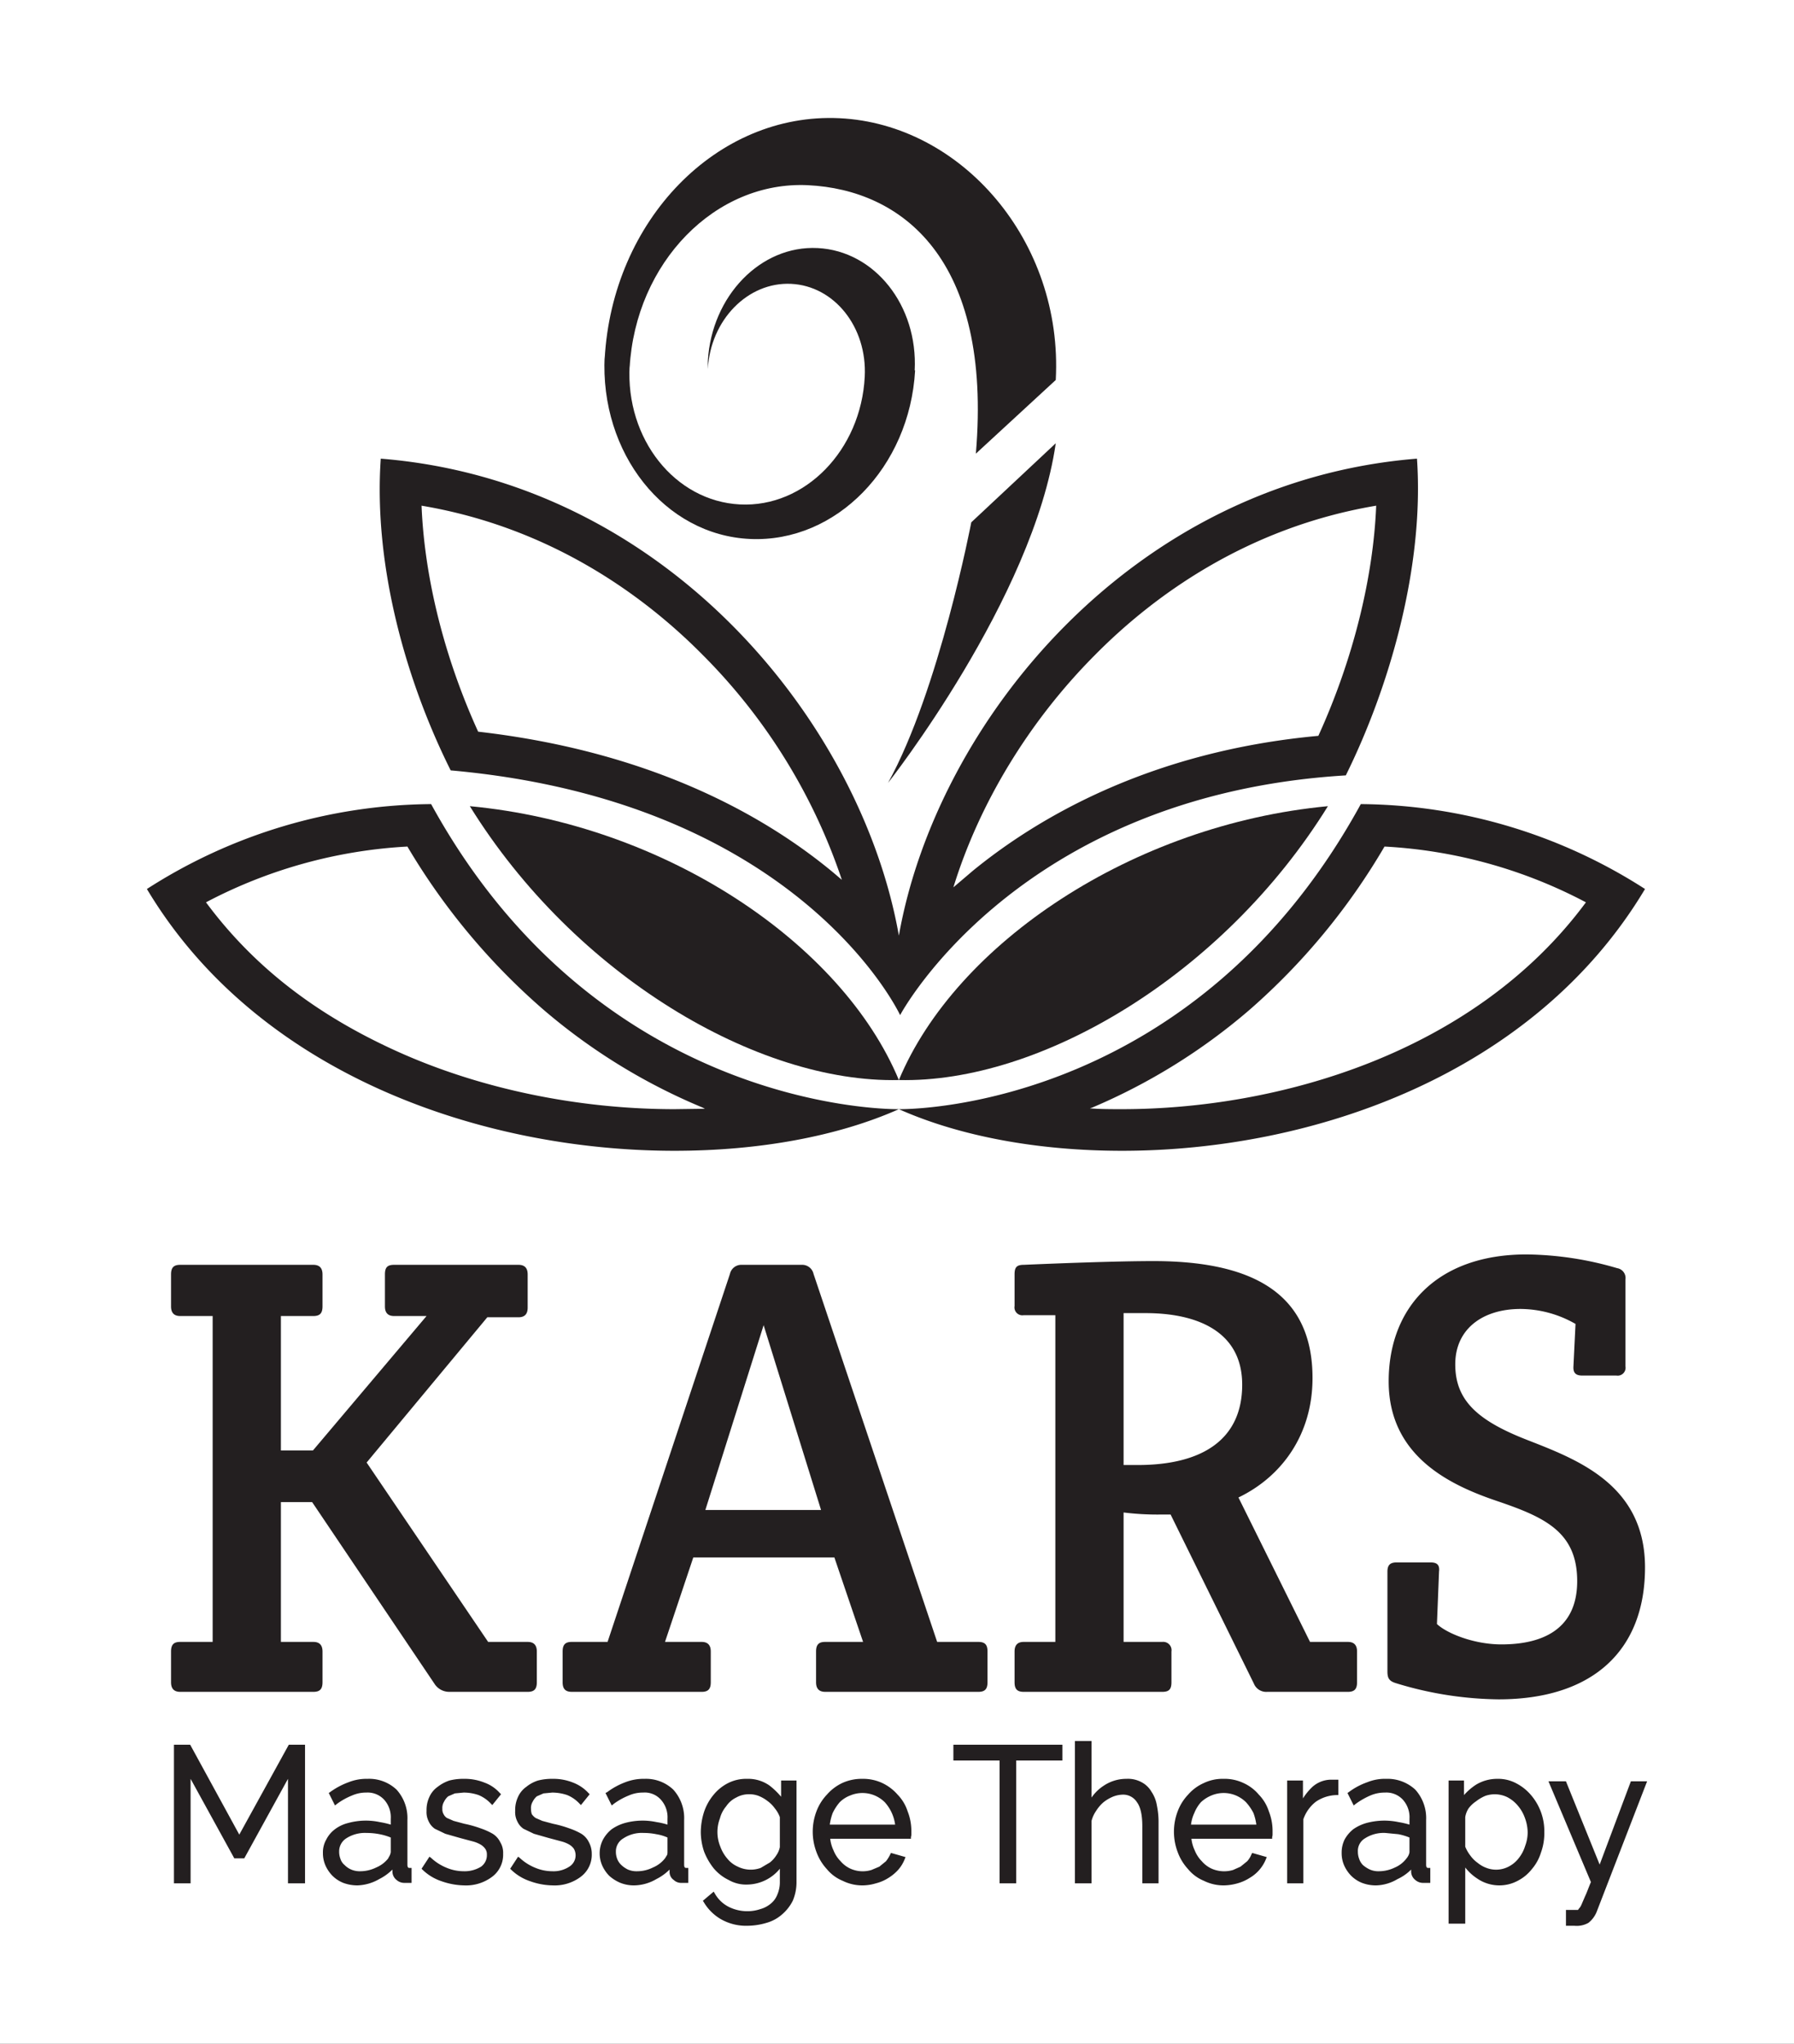 <svg id="Colour" xmlns="http://www.w3.org/2000/svg" width="431.1" height="491.1" viewBox="0 0 431.1 491.1"><rect x="0" y="0" width="431.1" height="491.1" fill="#808080" stroke="none"/><rect width="431.1" height="491.05" fill="#fff"/><g id="Logo"><path d="M213.4,188.1s34.9-44.3,40.3-81.6l-20.3,19S225.7,165.8,213.4,188.1Z" fill="#231f20"/><path d="M253.7,91.3c1.8-33.3-22.6-61.5-52-62.9s-54.6,24.5-56.4,57.9v-.8c-1.2,23.4,14.4,43.1,35,44s38.3-17.2,39.6-40.5h-.1c.8-15.6-9.6-28.7-23.3-29.4S171,71.1,170.1,86.7v2c.6-11.8,9.6-21,20-20.5s18.3,10.4,17.7,22.3h0c-.9,17.7-14.4,31.5-30,30.7s-27.5-15.7-26.5-33.4v.6c1.4-25.3,20.6-45,42.9-43.9s44.3,17.4,40.3,64.5Z" fill="#231f20"/><path d="M327,193.2c-39.4,72-105.9,73.3-110.7,73.3H216c14.6,6.5,33.4,10,53.6,10,46,0,99.1-18.4,125.7-62.9A127.9,127.9,0,0,0,327,193.2Zm-57.4,73.3c-2.6,0-5.2,0-7.7-.2l.6-.2a144.1,144.1,0,0,0,37.8-23.5,157.7,157.7,0,0,0,32.4-39.2,116.8,116.8,0,0,1,48.4,13.4C354.1,253.3,306.8,266.5,269.6,266.5Z" fill="#231f20"/><path d="M103.6,193.2a127.9,127.9,0,0,0-68.3,20.4c26.6,44.5,80.4,62.9,126.8,62.9,20.4,0,39.3-3.5,53.9-10h-.3C210.8,266.5,143.1,265.2,103.6,193.2Zm58.5,73.3c-23.2,0-46.8-4.9-66.7-13.9s-34.7-20.7-45.9-35.8a117.3,117.3,0,0,1,48.4-13.4,158.7,158.7,0,0,0,32.7,39.2,143,143,0,0,0,38.2,23.5l.6.3Z" fill="#231f20"/><path d="M216,259.5c33.9.8,77.9-25.1,103.1-65.8C272.3,198.1,229.7,226.6,216,259.5Z" fill="#231f20"/><path d="M112.9,193.7c25.2,40.7,69.2,66.6,103.1,65.8C202.3,226.6,159.8,198.1,112.9,193.7Z" fill="#231f20"/><path d="M340.5,110.2C271.8,115.7,225,173.8,216,224.8c-9-51-55.8-109.1-124.5-114.6-1.8,26.1,6.3,53.9,16.8,74.9,84.2,7.5,108,58.8,108,58.8s28-52.8,107.1-57.6C333.8,165.3,342.3,136.3,340.5,110.2ZM200.3,209.7c-15.5-12.9-42.6-29-85.4-33.9-8.2-18-12.9-37.1-13.6-54.3,31.5,5.3,54,22.1,67.7,36a138.9,138.9,0,0,1,33.3,53.9Zm116.5-32.9c-40.2,3.7-67.2,19.5-83,32.4l-4.7,4c6.2-20.1,18.1-39.8,33.9-55.7,13.7-13.9,36.2-30.7,67.7-36C330,138.9,325.1,158.6,316.8,176.8Z" fill="#231f20"/></g><g id="Wordmark"><g id="KARS"><path d="M67.5,348.5h7.7l27.3-32.3H94.7c-1.5,0-2.2-.8-2.2-2.3v-7.7c0-1.7.6-2.3,2.2-2.3h29.9c1.5,0,2.2.8,2.2,2.3v8c0,1.5-.7,2.3-2.2,2.3h-7.5l-29,34.9,29.2,43.1h9.5c1.5,0,2.2.8,2.2,2.3v7.4c0,1.7-.7,2.3-2.2,2.3H108a4.2,4.2,0,0,1-3.5-1.8L75,360.9H67.5v33.6h7.8c1.5,0,2.2.8,2.2,2.3v7.4c0,1.7-.7,2.3-2.2,2.3h-32c-1.5,0-2.2-.8-2.2-2.3v-7.4c0-1.7.7-2.3,2.2-2.3h7.8V316.2H43.3c-1.5,0-2.2-.8-2.2-2.3v-7.7c0-1.7.7-2.3,2.2-2.3h32c1.5,0,2.2.8,2.2,2.3v7.7c0,1.7-.7,2.3-2.2,2.3H67.5Z" fill="#231f20"/><path d="M159.8,394.5h8.8c1.5,0,2.2.8,2.2,2.3v7.4c0,1.7-.7,2.3-2.2,2.3H137.4c-1.6,0-2.2-.8-2.2-2.3v-7.4c0-1.7.7-2.3,2.2-2.3H146l29.4-88.4a2.8,2.8,0,0,1,2.9-2.2h14.3a2.8,2.8,0,0,1,2.9,2.2l29.7,88.4h9.9c1.7,0,2.2.8,2.2,2.3v7.4c0,1.7-.7,2.3-2.2,2.3H198.3c-1.5,0-2.2-.8-2.2-2.3v-7.4c0-1.7.7-2.3,2.2-2.3h9.1l-6.9-20.3H166.6Zm9.7-31.7h27.8l-13.8-44.4Z" fill="#231f20"/><path d="M243.8,396.8c0-1.5.7-2.3,2.2-2.3h7.6V316H246a1.9,1.9,0,0,1-2.2-2.2v-7.6c0-1.7.5-2.3,2.2-2.3,9.3-.4,22.7-.9,31.2-.9,25.3,0,38.2,8.8,38.2,28.1,0,13.6-7.4,23.7-17.8,28.7l17.2,34.7h9.1c1.5,0,2.2.8,2.2,2.3v7.4c0,1.7-.7,2.3-2.2,2.3H304.5a3.2,3.2,0,0,1-3.2-2l-20-40.6h-2.9a65.3,65.3,0,0,1-8.4-.5v31.1h9.3a2,2,0,0,1,2.2,2.3v7.4c0,1.7-.6,2.3-2.2,2.3H246c-1.5,0-2.2-.6-2.2-2.3ZM270,352h3.4c15.6,0,25.1-6.2,25.1-19.3s-11.3-17.2-23.2-17.2H270Z" fill="#231f20"/><path d="M388.6,304.7a2.4,2.4,0,0,1,2,2.7v20.9a1.9,1.9,0,0,1-2.2,2.2h-8.2c-1.5,0-2.2-.6-2.1-2.2l.5-10.2a26.8,26.8,0,0,0-13.2-3.6c-9.1,0-15.7,4.8-15.7,13.3s5.1,13.4,17.1,18.1,28.5,10.7,28.5,30.7-12.6,31.7-35.2,31.7a86.7,86.7,0,0,1-24.7-3.9c-1.6-.5-2-1.2-2-2.8v-24c0-1.6.7-2.2,2.2-2.2h8.2c1.5,0,2.2.6,2,2.2l-.5,12.6c2.3,2.2,8.8,4.9,15.5,4.9,9.4,0,18.2-3.3,18.2-15.2s-7.9-15.4-19.4-19.3-25.9-10.9-25.9-28.7,11.7-30.5,33.1-30.5A79.8,79.8,0,0,1,388.6,304.7Z" fill="#231f20"/></g><g id="Massage_Therapy" data-name="Massage Therapy"><polygon points="57.5 441.8 45.4 419.7 42.3 419.7 42.3 452 45.3 452 45.3 425.5 56.6 446 58.4 446 69.7 425.5 69.7 452 72.8 452 72.8 419.7 69.7 419.7 57.5 441.8" fill="#231f20"/><path d="M73.3,452.5H69.2V427.4L58.7,446.5H56.3L45.8,427.4v25.1h-4V419.2h3.9l11.8,21.6,11.9-21.6h3.9Zm-3.1-1h2.1V420.2H70L57.5,442.8,45.1,420.2H42.8v31.3h2v-28l12.1,22h1.2l12.1-22Z" fill="#231f20"/><path d="M97.4,448V437.3c0-2.9-.8-5.3-2.5-6.9a8.6,8.6,0,0,0-6.6-2.5,12.5,12.5,0,0,0-4.3.7,21.4,21.4,0,0,0-4.4,2.4l1.1,2a17.4,17.4,0,0,1,3.7-2.1,9.2,9.2,0,0,1,3.6-.7,6.3,6.3,0,0,1,4.7,1.8,7.4,7.4,0,0,1,1.7,5v2.2a13.5,13.5,0,0,0-3.2-.9,14.5,14.5,0,0,0-3.5-.4,12.3,12.3,0,0,0-3.9.6,8.3,8.3,0,0,0-3,1.4,7.2,7.2,0,0,0-2,2.3,6,6,0,0,0-.7,3,6.7,6.7,0,0,0,.6,2.8,5.3,5.3,0,0,0,1.6,2.3,6.7,6.7,0,0,0,2.4,1.6,8.7,8.7,0,0,0,3.2.6,10.7,10.7,0,0,0,4.9-1.2,9.1,9.1,0,0,0,3.9-3.3v1.9a2.4,2.4,0,0,0,.8,1.6,2.7,2.7,0,0,0,1.6.6h1.2v-2.7C97.7,449.3,97.4,448.8,97.4,448Zm-3-3a2.9,2.9,0,0,1-.2.9l-.5.9a8.3,8.3,0,0,1-3.1,2.4,9.2,9.2,0,0,1-3.9.9,6.2,6.2,0,0,1-2.5-.5,7.8,7.8,0,0,1-1.8-1.1,6.2,6.2,0,0,1-1.1-1.7,5.8,5.8,0,0,1-.3-1.9,4.2,4.2,0,0,1,2-3.7,8.8,8.8,0,0,1,5.1-1.3,17.3,17.3,0,0,1,3.2.3,15.8,15.8,0,0,1,3.1.9Z" fill="#231f20"/><path d="M85.9,453a9.7,9.7,0,0,1-3.4-.6,7.8,7.8,0,0,1-2.6-1.7,8.5,8.5,0,0,1-1.7-2.5,7.3,7.3,0,0,1-.6-3,6.1,6.1,0,0,1,.8-3.2,7,7,0,0,1,2.1-2.5,8.7,8.7,0,0,1,3.2-1.5,16,16,0,0,1,7.6-.2,19.8,19.8,0,0,1,2.6.6V437a6.3,6.3,0,0,0-1.6-4.6,5.4,5.4,0,0,0-4.3-1.7,8.3,8.3,0,0,0-3.4.7,16.2,16.2,0,0,0-3.6,2l-.5.4-1.5-3,.3-.2a18,18,0,0,1,4.5-2.4,11.6,11.6,0,0,1,4.5-.8,9.6,9.6,0,0,1,7,2.6,10.2,10.2,0,0,1,2.6,7.3V448c0,.8.3.8.5.8h.5v3.6H97.2a2.8,2.8,0,0,1-1.9-.7,2.6,2.6,0,0,1-1-2v-.5a12.4,12.4,0,0,1-3.2,2.3A11.1,11.1,0,0,1,85.9,453Zm1.8-14.6a15.2,15.2,0,0,0-3.8.5,10.5,10.5,0,0,0-2.8,1.4,6.7,6.7,0,0,0-1.9,2.2,6,6,0,0,0-.6,2.7,7.5,7.5,0,0,0,.5,2.6,10.7,10.7,0,0,0,1.5,2.2,5.9,5.9,0,0,0,2.3,1.4,7.3,7.3,0,0,0,3,.6,10,10,0,0,0,4.7-1.2,8.5,8.5,0,0,0,3.7-3l.9-1.2v3.3a2.3,2.3,0,0,0,.6,1.3,3.3,3.3,0,0,0,1.3.4h.7v-1.9c-.5-.1-1-.5-1-1.7V437.3a9.3,9.3,0,0,0-2.3-6.6,8.9,8.9,0,0,0-6.3-2.3,12.3,12.3,0,0,0-4.2.7,28.1,28.1,0,0,0-3.8,2l.6,1.2a13.5,13.5,0,0,1,3.3-1.8,10,10,0,0,1,3.8-.8,6.5,6.5,0,0,1,5,2,7.2,7.2,0,0,1,1.9,5.3v2.9l-.7-.3a19.3,19.3,0,0,0-3.1-.9A19.5,19.5,0,0,0,87.7,438.4Zm-1,12.2a6.6,6.6,0,0,1-4.7-1.8,4.2,4.2,0,0,1-1.1-1.8,5.2,5.2,0,0,1-.4-2.1,4.7,4.7,0,0,1,2.2-4.1,9.8,9.8,0,0,1,5.4-1.4,18.4,18.4,0,0,1,3.3.3,17,17,0,0,1,3.2,1h.3V445a2.6,2.6,0,0,1-.3,1.1l-.5,1a8.7,8.7,0,0,1-3.3,2.6A10.5,10.5,0,0,1,86.7,450.6Zm1.4-10.2a8.3,8.3,0,0,0-4.9,1.3,3.7,3.7,0,0,0-1.7,3.2,4.7,4.7,0,0,0,.3,1.7,3.1,3.1,0,0,0,1,1.5,5,5,0,0,0,1.6,1.1,5.3,5.3,0,0,0,2.3.4,8.7,8.7,0,0,0,3.7-.9,7.2,7.2,0,0,0,2.9-2.2c.1-.3.3-.5.4-.8a2.5,2.5,0,0,0,.2-.7v-3.5a13.8,13.8,0,0,0-2.7-.8A16.3,16.3,0,0,0,88.1,440.4Z" fill="#231f20"/><path d="M118.1,441a9.1,9.1,0,0,0-2.8-1.2,29,29,0,0,0-3.8-1.1l-2.6-.7-1.8-.8a3.2,3.2,0,0,1-1-1,3.8,3.8,0,0,1-.3-1.6,6.5,6.5,0,0,1,.4-2,5.3,5.3,0,0,1,1.2-1.4,9.8,9.8,0,0,1,1.8-.8l2.2-.2a9.9,9.9,0,0,1,3.8.7,7.9,7.9,0,0,1,3.1,2l1.4-1.8a9.3,9.3,0,0,0-3.4-2.3,12.8,12.8,0,0,0-4.8-.9,11.5,11.5,0,0,0-3.3.4,8.7,8.7,0,0,0-2.7,1.4,6.7,6.7,0,0,0-1.9,2.2,7.9,7.9,0,0,0-.6,3.2,5.3,5.3,0,0,0,.4,2.3,4.3,4.3,0,0,0,1.4,1.6,10.8,10.8,0,0,0,2.4,1.1,23.1,23.1,0,0,0,3.4,1l3,.8,2.2.9a3.5,3.5,0,0,1,1.7,2.8,3.7,3.7,0,0,1-1.7,3.3,7.2,7.2,0,0,1-4.4,1.2,11.6,11.6,0,0,1-4.2-.8,17,17,0,0,1-3.9-2.5l-1.4,2.1a11.4,11.4,0,0,0,4.4,2.6,13.4,13.4,0,0,0,5.2,1,10.1,10.1,0,0,0,6.5-2,6.1,6.1,0,0,0,2.4-5.1,5.3,5.3,0,0,0-.6-2.6A4.8,4.8,0,0,0,118.1,441Z" fill="#231f20"/><path d="M111.5,453a17.1,17.1,0,0,1-5.4-1,12,12,0,0,1-4.5-2.7l-.3-.3,1.9-2.9.4.3a12.1,12.1,0,0,0,3.8,2.4,10.6,10.6,0,0,0,4,.8,7.5,7.5,0,0,0,4.2-1.1,3.4,3.4,0,0,0,1.4-2.9,2.3,2.3,0,0,0-.4-1.4,3.6,3.6,0,0,0-1.1-1,7.6,7.6,0,0,0-2-.8l-3-.8-3.5-1-2.5-1.2a4.3,4.3,0,0,1-1.5-1.8,4.9,4.9,0,0,1-.5-2.5,7.4,7.4,0,0,1,.7-3.4,5.9,5.9,0,0,1,2-2.4,9.4,9.4,0,0,1,2.8-1.5,13.4,13.4,0,0,1,3.5-.4,12.6,12.6,0,0,1,4.9.9,9,9,0,0,1,3.7,2.5l.3.3-2.1,2.6-.4-.4a8.4,8.4,0,0,0-2.9-2,10.9,10.9,0,0,0-3.6-.6l-2.1.2-1.6.7a4.1,4.1,0,0,0-1,1.3,2.9,2.9,0,0,0-.4,1.7,2.3,2.3,0,0,0,.3,1.3,2.2,2.2,0,0,0,.8.9l1.6.7,2.6.7a26.6,26.6,0,0,1,3.9,1.1,15.7,15.7,0,0,1,2.9,1.3,4.9,4.9,0,0,1,1.8,2,4.9,4.9,0,0,1,.7,2.8,6.6,6.6,0,0,1-2.6,5.5A10.4,10.4,0,0,1,111.5,453Zm-8.9-4.2a12.6,12.6,0,0,0,3.9,2.3,14.3,14.3,0,0,0,5,.9,9.4,9.4,0,0,0,6.1-1.8,5.9,5.9,0,0,0,2.3-4.8,5.7,5.7,0,0,0-.5-2.4,4.6,4.6,0,0,0-1.6-1.5,12.6,12.6,0,0,0-2.6-1.3l-3.8-1.1-2.7-.7a7.5,7.5,0,0,1-1.8-.8,2.3,2.3,0,0,1-1.2-1.2,3.4,3.4,0,0,1-.4-1.8,5.1,5.1,0,0,1,.5-2.2,4.3,4.3,0,0,1,1.4-1.6,4.1,4.1,0,0,1,1.9-.8,8.5,8.5,0,0,1,2.3-.3,10.9,10.9,0,0,1,4,.7,8.4,8.4,0,0,1,2.8,1.8l.8-1.1a9.1,9.1,0,0,0-2.9-1.9,13.4,13.4,0,0,0-4.6-.8,11.2,11.2,0,0,0-3.2.4,7.5,7.5,0,0,0-2.5,1.3,5.5,5.5,0,0,0-1.7,2,7.3,7.3,0,0,0-.6,3,4.6,4.6,0,0,0,.4,2.1,3.1,3.1,0,0,0,1.2,1.4,9.9,9.9,0,0,0,2.3,1,18.7,18.7,0,0,0,3.3,1l3.1.8a11.2,11.2,0,0,1,2.2,1,4.7,4.7,0,0,1,1.5,1.3,3.8,3.8,0,0,1,.5,1.9,4.1,4.1,0,0,1-1.9,3.7,7.3,7.3,0,0,1-4.7,1.3,11.2,11.2,0,0,1-4.4-.9,16.8,16.8,0,0,1-3.6-2.1Z" fill="#231f20"/><path d="M139.4,441a9.1,9.1,0,0,0-2.8-1.2,29,29,0,0,0-3.8-1.1l-2.6-.7-1.8-.8a2.4,2.4,0,0,1-1-1,3.8,3.8,0,0,1-.3-1.6,4.5,4.5,0,0,1,.4-2,5.3,5.3,0,0,1,1.2-1.4,7.5,7.5,0,0,1,1.8-.8l2.2-.2a9.9,9.9,0,0,1,3.8.7,7.9,7.9,0,0,1,3.1,2l1.4-1.8a8.9,8.9,0,0,0-3.5-2.3,11.9,11.9,0,0,0-4.7-.9,11.5,11.5,0,0,0-3.3.4,6.9,6.9,0,0,0-2.7,1.4,6.7,6.7,0,0,0-1.9,2.2,7.9,7.9,0,0,0-.6,3.2,5.3,5.3,0,0,0,.4,2.3,4.3,4.3,0,0,0,1.4,1.6,9,9,0,0,0,2.4,1.1,23.1,23.1,0,0,0,3.4,1l3,.8,2.1.9a3,3,0,0,1,1.3,1.2,2.8,2.8,0,0,1,.5,1.6,3.7,3.7,0,0,1-1.7,3.3,7.2,7.2,0,0,1-4.4,1.2,11.6,11.6,0,0,1-4.2-.8,13.6,13.6,0,0,1-3.9-2.5l-1.4,2.1a11.4,11.4,0,0,0,4.4,2.6,13.4,13.4,0,0,0,5.2,1,9.8,9.8,0,0,0,6.4-2,6.2,6.2,0,0,0,2.5-5.1,5.3,5.3,0,0,0-.6-2.6A5.8,5.8,0,0,0,139.4,441Z" fill="#231f20"/><path d="M132.8,453a16.6,16.6,0,0,1-5.4-1,12,12,0,0,1-4.5-2.7l-.3-.3,1.9-2.9.4.3a12.1,12.1,0,0,0,3.8,2.4,10.6,10.6,0,0,0,4,.8,6.9,6.9,0,0,0,4.1-1.1,3.2,3.2,0,0,0,1.1-4.3,3.6,3.6,0,0,0-1.1-1,7.6,7.6,0,0,0-2-.8l-3-.8-3.5-1-2.5-1.2a4.3,4.3,0,0,1-1.5-1.8,4.9,4.9,0,0,1-.5-2.5,7.4,7.4,0,0,1,.7-3.4,5.9,5.9,0,0,1,2-2.4,8.4,8.4,0,0,1,2.8-1.5,13.4,13.4,0,0,1,3.5-.4,12.6,12.6,0,0,1,4.9.9,9.7,9.7,0,0,1,3.7,2.5l.3.3-2.1,2.6-.4-.4a8.4,8.4,0,0,0-2.9-2,11.3,11.3,0,0,0-3.6-.6l-2.1.2-1.6.7a4.1,4.1,0,0,0-1,1.3,2.9,2.9,0,0,0-.4,1.7,3.9,3.9,0,0,0,.2,1.3,3.8,3.8,0,0,0,.9.9l1.6.7,2.6.7a26.6,26.6,0,0,1,3.9,1.1,15.7,15.7,0,0,1,2.9,1.3,4.9,4.9,0,0,1,1.8,2,5.8,5.8,0,0,1,.7,2.8,6.6,6.6,0,0,1-2.6,5.5A10.4,10.4,0,0,1,132.8,453Zm-8.9-4.2a13.3,13.3,0,0,0,3.8,2.3,15.2,15.2,0,0,0,5.1.9,9.4,9.4,0,0,0,6.1-1.8,5.9,5.9,0,0,0,2.3-4.8,4.5,4.5,0,0,0-.6-2.4,3.6,3.6,0,0,0-1.5-1.5,12.6,12.6,0,0,0-2.6-1.3l-3.8-1.1-2.7-.7-1.9-.8a2.5,2.5,0,0,1-1.1-1.2,3.4,3.4,0,0,1-.4-1.8,4.7,4.7,0,0,1,1.8-3.8,5,5,0,0,1,2-.8,8.5,8.5,0,0,1,2.3-.3,10,10,0,0,1,3.9.7,7.9,7.9,0,0,1,2.9,1.8l.8-1.1a10.4,10.4,0,0,0-2.9-1.9,13.4,13.4,0,0,0-4.6-.8,11.2,11.2,0,0,0-3.2.4,6.6,6.6,0,0,0-2.5,1.3,5.5,5.5,0,0,0-1.7,2,7.3,7.3,0,0,0-.6,3,4.6,4.6,0,0,0,.4,2.1,3.1,3.1,0,0,0,1.2,1.4,8.3,8.3,0,0,0,2.3,1,18.7,18.7,0,0,0,3.3,1l3,.8a9.9,9.9,0,0,1,2.3,1,3.5,3.5,0,0,1,1.4,1.3,3.1,3.1,0,0,1,.6,1.9,4.3,4.3,0,0,1-1.9,3.7,7.5,7.5,0,0,1-4.7,1.3,11.2,11.2,0,0,1-4.4-.9,16.8,16.8,0,0,1-3.6-2.1Z" fill="#231f20"/><path d="M163.9,448V437.3a9.5,9.5,0,0,0-2.4-6.9,8.9,8.9,0,0,0-6.6-2.5,12.7,12.7,0,0,0-4.4.7,18.6,18.6,0,0,0-4.3,2.4l1,2a20.2,20.2,0,0,1,3.7-2.1,9.2,9.2,0,0,1,3.6-.7,6.1,6.1,0,0,1,4.7,1.8,6.9,6.9,0,0,1,1.7,5v2.2a13.5,13.5,0,0,0-3.2-.9,13.9,13.9,0,0,0-3.5-.4,12.3,12.3,0,0,0-3.9.6,8.3,8.3,0,0,0-3,1.4,7.2,7.2,0,0,0-2,2.3,7.3,7.3,0,0,0-.7,3,6.7,6.7,0,0,0,.6,2.8,6.3,6.3,0,0,0,1.6,2.3,7.2,7.2,0,0,0,2.5,1.6,7.8,7.8,0,0,0,3.1.6,11.5,11.5,0,0,0,5-1.2,10.4,10.4,0,0,0,3.9-3.3v1.9a1.8,1.8,0,0,0,.8,1.6,2.5,2.5,0,0,0,1.6.6h1.1v-2.7C164.3,449.3,163.9,448.8,163.9,448Zm-3-3a1.5,1.5,0,0,1-.2.9,4.1,4.1,0,0,1-.5.9,8.3,8.3,0,0,1-3.1,2.4,9.2,9.2,0,0,1-3.9.9,6.2,6.2,0,0,1-2.5-.5,7.8,7.8,0,0,1-1.8-1.1,4.2,4.2,0,0,1-1-1.7,4.1,4.1,0,0,1-.4-1.9,4.4,4.4,0,0,1,2-3.7,9.1,9.1,0,0,1,5.2-1.3l3.1.3a15.8,15.8,0,0,1,3.1.9Z" fill="#231f20"/><path d="M152.4,453a8.8,8.8,0,0,1-3.3-.6,9.5,9.5,0,0,1-2.7-1.7,8.5,8.5,0,0,1-1.7-2.5,7.3,7.3,0,0,1-.6-3,7.2,7.2,0,0,1,.8-3.2,8.2,8.2,0,0,1,2.1-2.5,10.5,10.5,0,0,1,3.2-1.5,16,16,0,0,1,7.6-.2,16.7,16.7,0,0,1,2.6.6V437a6.3,6.3,0,0,0-1.6-4.6,5.2,5.2,0,0,0-4.3-1.7,8.3,8.3,0,0,0-3.4.7,16.2,16.2,0,0,0-3.6,2l-.5.4-1.5-3,.4-.2a17.5,17.5,0,0,1,4.4-2.4,12.1,12.1,0,0,1,4.6-.8,9.5,9.5,0,0,1,6.9,2.6,10.2,10.2,0,0,1,2.6,7.3V448c0,.8.3.8.5.8h.5v3.6h-1.6a2.6,2.6,0,0,1-1.9-.7,2.3,2.3,0,0,1-1-2v-.5a12.4,12.4,0,0,1-3.2,2.3A10.8,10.8,0,0,1,152.4,453Zm1.8-14.6a14.4,14.4,0,0,0-3.7.5,11.2,11.2,0,0,0-2.9,1.4,5.5,5.5,0,0,0-1.8,2.2,5,5,0,0,0-.7,2.7,5.8,5.8,0,0,0,.6,2.6,7.4,7.4,0,0,0,1.4,2.2,6.8,6.8,0,0,0,2.3,1.4,7.3,7.3,0,0,0,3,.6,10,10,0,0,0,4.7-1.2,9.4,9.4,0,0,0,3.8-3l.8-1.2.2,3.3a1.5,1.5,0,0,0,.6,1.3,2.8,2.8,0,0,0,1.3.4h.6v-1.9c-.4-.1-1-.5-1-1.7V437.3a9.3,9.3,0,0,0-2.3-6.6,8.5,8.5,0,0,0-6.2-2.3,11.6,11.6,0,0,0-4.2.7,24,24,0,0,0-3.9,2l.6,1.2a13.5,13.5,0,0,1,3.3-1.8,10.8,10.8,0,0,1,3.8-.8,6.9,6.9,0,0,1,5.1,2,7.6,7.6,0,0,1,1.8,5.3v2.9l-.7-.3a19.3,19.3,0,0,0-3.1-.9A19.5,19.5,0,0,0,154.2,438.4Zm-1,12.2a7.6,7.6,0,0,1-2.7-.5,5.3,5.3,0,0,1-1.9-1.3,3.6,3.6,0,0,1-1.2-1.8,5.2,5.2,0,0,1-.4-2.1,4.9,4.9,0,0,1,2.2-4.1,10.2,10.2,0,0,1,5.5-1.4l3.2.3a17,17,0,0,1,3.2,1h.3V445a5.2,5.2,0,0,1-.2,1.1l-.6,1a8.7,8.7,0,0,1-3.3,2.6A9.8,9.8,0,0,1,153.2,450.6Zm1.5-10.2a8.1,8.1,0,0,0-4.9,1.3,3.6,3.6,0,0,0-1.8,3.2,4.7,4.7,0,0,0,.3,1.7,4,4,0,0,0,1,1.5,6.4,6.4,0,0,0,1.6,1.1,5.3,5.3,0,0,0,2.3.4,8.4,8.4,0,0,0,3.7-.9,7.2,7.2,0,0,0,2.9-2.2l.5-.8a2,2,0,0,0,.1-.7v-3.5a10.7,10.7,0,0,0-2.7-.8A15.3,15.3,0,0,0,154.7,440.4Z" fill="#231f20"/><path d="M188.2,433.2a14.5,14.5,0,0,0-3.6-3.8,9.6,9.6,0,0,0-9.4-.5,8.6,8.6,0,0,0-3.3,2.7,10.7,10.7,0,0,0-2.2,3.9,15,15,0,0,0-.8,4.7,13.3,13.3,0,0,0,.8,4.5,12.4,12.4,0,0,0,2.2,3.9,12.7,12.7,0,0,0,3.4,2.7,9.4,9.4,0,0,0,9-.3,10.3,10.3,0,0,0,3.6-3.6v4.7a8.1,8.1,0,0,1-.6,3.3,6.3,6.3,0,0,1-1.8,2.4,7.2,7.2,0,0,1-2.6,1.4,11.3,11.3,0,0,1-3.2.5,10.5,10.5,0,0,1-4.7-1.1,8.2,8.2,0,0,1-3.6-3.3l-1.9,1.5a12.1,12.1,0,0,0,3.9,3.9,11.8,11.8,0,0,0,6.3,1.5,16.2,16.2,0,0,0,4.4-.7,9.2,9.2,0,0,0,3.5-1.9,8.7,8.7,0,0,0,2.4-3.2,9.7,9.7,0,0,0,.9-4.3V428.3h-2.7Zm-.3,10.7a4.8,4.8,0,0,1-.9,2.1,7.5,7.5,0,0,1-1.7,1.9,10.5,10.5,0,0,1-2.3,1.3,5.8,5.8,0,0,1-2.6.5,7.2,7.2,0,0,1-3.3-.7,7.1,7.1,0,0,1-2.7-2.1,7.5,7.5,0,0,1-1.8-3,11.5,11.5,0,0,1-.7-3.6,10.3,10.3,0,0,1,.6-3.5,10.1,10.1,0,0,1,1.6-3.1,7.8,7.8,0,0,1,2.5-2.3,7.1,7.1,0,0,1,5.9-.3,9.4,9.4,0,0,1,2.2,1.2,8.5,8.5,0,0,1,1.9,1.9,7.6,7.6,0,0,1,1.3,2.3Z" fill="#231f20"/><path d="M179.7,462.7a12.2,12.2,0,0,1-6.5-1.6,11.5,11.5,0,0,1-4.1-4.1l-.2-.3,2.6-2.2.3.5a8,8,0,0,0,3.4,3.2,9.9,9.9,0,0,0,4.5,1,9.4,9.4,0,0,0,3-.5,6.6,6.6,0,0,0,2.5-1.3,5.2,5.2,0,0,0,1.6-2.2,7.5,7.5,0,0,0,.6-3.1V449a10.3,10.3,0,0,1-7.8,3.8,8.4,8.4,0,0,1-4.5-1.1,10.9,10.9,0,0,1-3.6-2.8,15.5,15.5,0,0,1-2.3-4,15,15,0,0,1-.8-4.7,16.2,16.2,0,0,1,.8-4.9,12.7,12.7,0,0,1,2.3-4.1,10.8,10.8,0,0,1,3.5-2.8,9.6,9.6,0,0,1,4.5-1,8.9,8.9,0,0,1,5.4,1.6,17.9,17.9,0,0,1,2.8,2.7v-3.9h3.7v24.3a11.4,11.4,0,0,1-.9,4.6,10.6,10.6,0,0,1-2.6,3.3,9.5,9.5,0,0,1-3.7,2A16.3,16.3,0,0,1,179.7,462.7Zm-9.5-5.8a11.4,11.4,0,0,0,3.5,3.4,13.3,13.3,0,0,0,10.2.7,10.1,10.1,0,0,0,3.4-1.8,10,10,0,0,0,2.3-3,10.3,10.3,0,0,0,.8-4.1V428.8h-1.7v6.1l-.9-1.4a13.8,13.8,0,0,0-3.5-3.7,8.5,8.5,0,0,0-4.8-1.4,9.1,9.1,0,0,0-4.1.9,10.5,10.5,0,0,0-5.2,6.4,12.8,12.8,0,0,0,0,8.9,11.3,11.3,0,0,0,5.3,6.3,9.1,9.1,0,0,0,4.1.9,8.9,8.9,0,0,0,4.5-1.2,9.5,9.5,0,0,0,3.4-3.5l.9-1.5v6.5a7.8,7.8,0,0,1-.7,3.5,6.3,6.3,0,0,1-1.9,2.6,6.9,6.9,0,0,1-2.8,1.5,11.4,11.4,0,0,1-3.3.5,12.5,12.5,0,0,1-5-1.1,8.4,8.4,0,0,1-3.4-3.1Zm10.2-6.7a7.2,7.2,0,0,1-3.5-.8,8.6,8.6,0,0,1-2.9-2.1,11.3,11.3,0,0,1-1.9-3.2,12.2,12.2,0,0,1-.7-3.8,11.5,11.5,0,0,1,.6-3.7,10.9,10.9,0,0,1,1.7-3.2,7.8,7.8,0,0,1,2.7-2.4,7.1,7.1,0,0,1,3.6-.9,7.5,7.5,0,0,1,2.6.5,7,7,0,0,1,2.4,1.3,11.9,11.9,0,0,1,2,1.9,10.5,10.5,0,0,1,1.4,2.5V444a6.4,6.4,0,0,1-1,2.3,11.2,11.2,0,0,1-1.8,2,9.5,9.5,0,0,1-2.4,1.4A8.7,8.7,0,0,1,180.4,450.2Zm-.4-19.1a6.2,6.2,0,0,0-3.1.8,6.1,6.1,0,0,0-2.4,2.1,7.3,7.3,0,0,0-1.5,2.9,9.2,9.2,0,0,0,.1,6.8,9.2,9.2,0,0,0,1.7,2.9,6.7,6.7,0,0,0,2.5,1.9,7,7,0,0,0,5.5.3l2.2-1.3a6.9,6.9,0,0,0,1.6-1.8,5.2,5.2,0,0,0,.8-1.9v-7.2a7.2,7.2,0,0,0-1.2-2.1,7.7,7.7,0,0,0-1.8-1.8,8.8,8.8,0,0,0-2.1-1.2A6.2,6.2,0,0,0,180,431.1Z" fill="#231f20"/><path d="M215.3,431.5a9.2,9.2,0,0,0-3.5-2.6,10,10,0,0,0-4.6-1,9.6,9.6,0,0,0-4.5,1,11.8,11.8,0,0,0-3.7,2.6,10.9,10.9,0,0,0-2.3,3.9,11.9,11.9,0,0,0-.9,4.7,12.8,12.8,0,0,0,.9,4.8,11.8,11.8,0,0,0,2.3,3.9,14.1,14.1,0,0,0,3.7,2.7,11.5,11.5,0,0,0,4.6,1,11.2,11.2,0,0,0,3.1-.5,11.8,11.8,0,0,0,2.8-1.2,8.2,8.2,0,0,0,2.2-1.9,6.1,6.1,0,0,0,1.5-2.4l-2.6-.7a5.8,5.8,0,0,1-1.1,1.8l-1.6,1.3a7.2,7.2,0,0,1-2,.9,9.1,9.1,0,0,1-2.3.3,6.7,6.7,0,0,1-3.1-.7,7.6,7.6,0,0,1-2.6-1.8,11.2,11.2,0,0,1-1.8-2.8,8.5,8.5,0,0,1-.8-3.5h19.4a4.3,4.3,0,0,0,.1-.5V440a13.9,13.9,0,0,0-.8-4.6A12.8,12.8,0,0,0,215.3,431.5Zm-16.4,7.4a10,10,0,0,1,.8-3.5,8,8,0,0,1,1.8-2.7,6.8,6.8,0,0,1,2.6-1.8,8.1,8.1,0,0,1,3.1-.6,8.7,8.7,0,0,1,3.2.6,7.6,7.6,0,0,1,2.6,1.8,12.7,12.7,0,0,1,1.8,2.7,10,10,0,0,1,.9,3.5Z" fill="#231f20"/><path d="M207.3,453a10.6,10.6,0,0,1-4.8-1.1,9.7,9.7,0,0,1-3.8-2.8,12.2,12.2,0,0,1-2.5-4.1,13.8,13.8,0,0,1,0-9.8,11.8,11.8,0,0,1,2.5-4,11.3,11.3,0,0,1,3.7-2.8,11.2,11.2,0,0,1,4.8-1,10.9,10.9,0,0,1,4.8,1,11.3,11.3,0,0,1,3.7,2.8h0a10.2,10.2,0,0,1,2.4,4,12.8,12.8,0,0,1,.9,4.8v.8a2.2,2.2,0,0,1-.1.6v.4H199.5a9,9,0,0,0,.8,2.8,7.8,7.8,0,0,0,1.7,2.6,6.9,6.9,0,0,0,2.4,1.8,7.2,7.2,0,0,0,5,.3l1.9-.8,1.6-1.3a8.6,8.6,0,0,0,1-1.6l.2-.4,3.5,1-.2.5a8.7,8.7,0,0,1-1.6,2.6,10.6,10.6,0,0,1-2.3,1.9,10.1,10.1,0,0,1-3,1.3A11.3,11.3,0,0,1,207.3,453Zm-.1-24.6a10,10,0,0,0-4.3.9,11.2,11.2,0,0,0-3.5,2.5,12.8,12.8,0,0,0-2.3,3.7,14.4,14.4,0,0,0-.8,4.6,13.9,13.9,0,0,0,.8,4.6,13.3,13.3,0,0,0,2.3,3.8,12.4,12.4,0,0,0,3.5,2.5,9.8,9.8,0,0,0,7.4.5,8.5,8.5,0,0,0,2.6-1.1,9.6,9.6,0,0,0,2.2-1.8,9.9,9.9,0,0,0,1.1-1.7l-1.6-.5a6.5,6.5,0,0,1-1,1.5,4.9,4.9,0,0,1-1.8,1.4,10.2,10.2,0,0,1-2.1,1,8.1,8.1,0,0,1-8.4-2.4,9.7,9.7,0,0,1-1.9-2.9,7.8,7.8,0,0,1-.9-3.7v-.5H218V440a13.2,13.2,0,0,0-.8-4.4,13,13,0,0,0-2.2-3.8,12,12,0,0,0-3.4-2.5A10.5,10.5,0,0,0,207.2,428.4Zm9,11H198.3v-.5a9.9,9.9,0,0,1,2.7-6.6,7.5,7.5,0,0,1,2.8-1.8,8.7,8.7,0,0,1,6.7,0,8,8,0,0,1,2.7,1.8,10,10,0,0,1,2,2.9,10.6,10.6,0,0,1,.9,3.7Zm-16.8-1h15.7a10,10,0,0,0-2.5-5.4,7.8,7.8,0,0,0-2.4-1.6,7.6,7.6,0,0,0-5.9,0,7.2,7.2,0,0,0-2.5,1.6,11.7,11.7,0,0,0-1.7,2.6A12.8,12.8,0,0,0,199.4,438.4Z" fill="#231f20"/><polygon points="229.6 422.5 240.7 422.5 240.7 452 243.7 452 243.7 422.5 254.8 422.5 254.8 419.7 229.6 419.7 229.6 422.5" fill="#231f20"/><path d="M244.2,452.5h-4V423H229.1v-3.8h26.2V423H244.2Zm-3-1h2V422h11.1v-1.8H230.1V422h11.1Z" fill="#231f20"/><path d="M276.3,430.7a6.3,6.3,0,0,0-2.2-2.1,7.1,7.1,0,0,0-3.4-.7,9.5,9.5,0,0,0-5.1,1.5,11.3,11.3,0,0,0-3.8,4.3V418.8h-3V452h3V437.5a6.6,6.6,0,0,1,1.2-2.7,7.6,7.6,0,0,1,1.9-2.1,8.3,8.3,0,0,1,2.3-1.5,7.4,7.4,0,0,1,2.5-.5,4.4,4.4,0,0,1,3.9,2,11,11,0,0,1,1.4,6.1V452h2.9V438.1a25.4,25.4,0,0,0-.3-4.1A9.9,9.9,0,0,0,276.3,430.7Z" fill="#231f20"/><path d="M278.4,452.5h-3.9V438.8c0-2.6-.4-4.6-1.3-5.8a3.9,3.9,0,0,0-3.5-1.8,6.8,6.8,0,0,0-2.3.5,9.8,9.8,0,0,0-2.2,1.3,9.1,9.1,0,0,0-1.8,2.1,7.4,7.4,0,0,0-1.1,2.4v15h-4V418.3h4v13.6a10.4,10.4,0,0,1,3-2.9,9.7,9.7,0,0,1,5.4-1.6,6.8,6.8,0,0,1,3.6.8,5.9,5.9,0,0,1,2.4,2.3,8.2,8.2,0,0,1,1.3,3.3,19.6,19.6,0,0,1,.4,4.3Zm-2.9-1h1.9V438.1a24.1,24.1,0,0,0-.3-4,11.1,11.1,0,0,0-1.2-3.1,4.8,4.8,0,0,0-2.1-1.9,5.7,5.7,0,0,0-3.1-.7,9.9,9.9,0,0,0-4.9,1.4,11,11,0,0,0-3.6,4.1l-.9,1.8V419.3h-2v32.2h2V437.3a10.2,10.2,0,0,1,1.3-2.8,8.3,8.3,0,0,1,2-2.2,6.9,6.9,0,0,1,2.4-1.5,6.6,6.6,0,0,1,2.7-.6,5,5,0,0,1,4.4,2.2,12.2,12.2,0,0,1,1.4,6.4Z" fill="#231f20"/><path d="M302.2,431.5a10.4,10.4,0,0,0-3.6-2.6,10,10,0,0,0-4.6-1,9.6,9.6,0,0,0-4.5,1,10.4,10.4,0,0,0-3.6,2.6,9.8,9.8,0,0,0-2.4,3.9,11.9,11.9,0,0,0-.9,4.7,12.8,12.8,0,0,0,.9,4.8,10.6,10.6,0,0,0,2.4,3.9,12.2,12.2,0,0,0,3.6,2.7,11.5,11.5,0,0,0,4.6,1,10.6,10.6,0,0,0,3.1-.5,11.8,11.8,0,0,0,2.8-1.2,10.6,10.6,0,0,0,2.3-1.9,7.2,7.2,0,0,0,1.4-2.4l-2.5-.7a9.4,9.4,0,0,1-1.2,1.8,7,7,0,0,1-1.6,1.3,7.2,7.2,0,0,1-2,.9,8.3,8.3,0,0,1-2.2.3,7.1,7.1,0,0,1-3.2-.7,7.2,7.2,0,0,1-2.5-1.8,9.2,9.2,0,0,1-1.9-2.8,10.5,10.5,0,0,1-.8-3.5h19.4a.7.7,0,0,0,.1-.5V440a13.9,13.9,0,0,0-.8-4.6A12.6,12.6,0,0,0,302.2,431.5Zm-16.5,7.4a10,10,0,0,1,.8-3.5,8,8,0,0,1,1.8-2.7,6.8,6.8,0,0,1,2.6-1.8,8.1,8.1,0,0,1,3.1-.6,8.7,8.7,0,0,1,3.2.6,7.6,7.6,0,0,1,2.6,1.8,12.7,12.7,0,0,1,1.8,2.7,10,10,0,0,1,.9,3.5Z" fill="#231f20"/><path d="M294.1,453a10.6,10.6,0,0,1-4.8-1.1,9.7,9.7,0,0,1-3.8-2.8A12.2,12.2,0,0,1,283,445a13.8,13.8,0,0,1,0-9.8,11.8,11.8,0,0,1,2.5-4,10.8,10.8,0,0,1,3.8-2.8,10.4,10.4,0,0,1,4.7-1,10.6,10.6,0,0,1,4.8,1,10.4,10.4,0,0,1,3.7,2.8h0a10.2,10.2,0,0,1,2.4,4,12.8,12.8,0,0,1,.9,4.8v.8a2.2,2.2,0,0,1-.1.6v.4H286.3a9,9,0,0,0,.8,2.8,7.8,7.8,0,0,0,1.7,2.6,6.9,6.9,0,0,0,2.4,1.8,7.5,7.5,0,0,0,5.1.3l1.8-.8,1.6-1.3a5.4,5.4,0,0,0,1-1.6l.2-.4,3.5,1-.2.5a9.2,9.2,0,0,1-3.9,4.5,10.8,10.8,0,0,1-2.9,1.3A12.6,12.6,0,0,1,294.1,453Zm-.1-24.6a10.4,10.4,0,0,0-4.3.9,12.4,12.4,0,0,0-3.5,2.5,15.4,15.4,0,0,0-2.3,3.7,14.4,14.4,0,0,0-.8,4.6,13.9,13.9,0,0,0,.8,4.6,16,16,0,0,0,2.3,3.8,12.4,12.4,0,0,0,3.5,2.5,9.8,9.8,0,0,0,7.4.5,8.1,8.1,0,0,0,2.7-1.1,9.1,9.1,0,0,0,2.1-1.8,6.2,6.2,0,0,0,1.1-1.7l-1.6-.5a6.5,6.5,0,0,1-1,1.5,5.5,5.5,0,0,1-1.7,1.4l-2.2,1a8.1,8.1,0,0,1-8.4-2.4,9.7,9.7,0,0,1-1.9-2.9,11.2,11.2,0,0,1-.9-3.7v-.5h19.6V440a13.2,13.2,0,0,0-.8-4.4,13,13,0,0,0-2.2-3.8,12,12,0,0,0-3.4-2.5A10.5,10.5,0,0,0,294,428.4Zm9,11H285.1v-.5a14.3,14.3,0,0,1,.8-3.7,11.2,11.2,0,0,1,1.9-2.9,7.5,7.5,0,0,1,2.8-1.8,8.7,8.7,0,0,1,6.7,0,7.1,7.1,0,0,1,2.7,1.8,10,10,0,0,1,2,2.9,10.6,10.6,0,0,1,.9,3.7Zm-16.8-1h15.7a12.8,12.8,0,0,0-.7-2.8,12,12,0,0,0-1.8-2.6,7.8,7.8,0,0,0-2.4-1.6,7.6,7.6,0,0,0-5.9,0,8.2,8.2,0,0,0-2.5,1.6,8.7,8.7,0,0,0-1.6,2.6A9,9,0,0,0,286.2,438.4Z" fill="#231f20"/><path d="M319.8,428.1a6.2,6.2,0,0,0-4.1,1.7,12.1,12.1,0,0,0-3.1,4.2v-5.7h-2.8V452h2.9V437.3a9.1,9.1,0,0,1,3.2-4.6,10.1,10.1,0,0,1,5.2-1.7v-2.8h-1.3Z" fill="#231f20"/><path d="M313.2,452.5h-3.9V427.8h3.8v4.3a14.4,14.4,0,0,1,2.2-2.7,6.8,6.8,0,0,1,4.5-1.8h1.8v3.7h-.5a9.2,9.2,0,0,0-4.9,1.6,9.1,9.1,0,0,0-3,4.2Zm-2.9-1h1.9V437.1a9.1,9.1,0,0,1,3.3-4.8,10.4,10.4,0,0,1,5-1.8v-1.9h-.8a6.1,6.1,0,0,0-3.8,1.6,12.4,12.4,0,0,0-3,4l-.9,2v-7.4h-1.8Z" fill="#231f20"/><path d="M342.2,448V437.3a9.5,9.5,0,0,0-2.5-6.9,8.6,8.6,0,0,0-6.6-2.5,13.1,13.1,0,0,0-4.4.7,20.9,20.9,0,0,0-4.3,2.4l1.1,2a15.3,15.3,0,0,1,3.7-2.1,9.2,9.2,0,0,1,3.6-.7,6.3,6.3,0,0,1,4.7,1.8,7.4,7.4,0,0,1,1.7,5v2.2a13.5,13.5,0,0,0-3.2-.9,14.5,14.5,0,0,0-3.5-.4,12.3,12.3,0,0,0-3.9.6,9.8,9.8,0,0,0-3.1,1.4,6.9,6.9,0,0,0-1.9,2.3,6,6,0,0,0-.7,3,8.7,8.7,0,0,0,.5,2.8,7.9,7.9,0,0,0,1.6,2.3,8.2,8.2,0,0,0,5.7,2.2,10.7,10.7,0,0,0,4.9-1.2,10.4,10.4,0,0,0,3.9-3.3v1.9a2.4,2.4,0,0,0,2.4,2.2h1.2v-2.7C342.5,449.3,342.2,448.8,342.2,448Zm-3-3a2.9,2.9,0,0,1-.2.9l-.6.9a7.3,7.3,0,0,1-3,2.4,9.3,9.3,0,0,1-4,.9,6,6,0,0,1-2.4-.5,7.8,7.8,0,0,1-1.8-1.1,4.5,4.5,0,0,1-1.1-1.7,5.8,5.8,0,0,1-.3-1.9,4.2,4.2,0,0,1,2-3.7,8.8,8.8,0,0,1,5.1-1.3,17.3,17.3,0,0,1,3.2.3,15.8,15.8,0,0,1,3.1.9Z" fill="#231f20"/><path d="M330.7,453a9.3,9.3,0,0,1-3.4-.6,7.8,7.8,0,0,1-2.6-1.7,8.5,8.5,0,0,1-1.7-2.5,7.3,7.3,0,0,1-.6-3,7.1,7.1,0,0,1,.7-3.2,8.2,8.2,0,0,1,2.1-2.5,10.5,10.5,0,0,1,3.2-1.5,16.5,16.5,0,0,1,7.7-.2,19.8,19.8,0,0,1,2.6.6V437a6.3,6.3,0,0,0-1.6-4.6,5.4,5.4,0,0,0-4.3-1.7,8.7,8.7,0,0,0-3.5.7,18.2,18.2,0,0,0-3.5,2l-.5.4-1.5-3,.3-.2a16.4,16.4,0,0,1,4.5-2.4,11.2,11.2,0,0,1,4.5-.8,9.8,9.8,0,0,1,7,2.6,10.2,10.2,0,0,1,2.6,7.3V448c0,.8.3.8.5.8h.5v3.6H342a2.8,2.8,0,0,1-1.9-.7,2.6,2.6,0,0,1-1-2v-.5a11.4,11.4,0,0,1-3.3,2.3A10.5,10.5,0,0,1,330.7,453Zm1.8-14.6a15.2,15.2,0,0,0-3.8.5,11.2,11.2,0,0,0-2.9,1.4,7.9,7.9,0,0,0-1.8,2.2,6,6,0,0,0-.6,2.7,7.5,7.5,0,0,0,.5,2.6,10.7,10.7,0,0,0,1.5,2.2,5.9,5.9,0,0,0,2.3,1.4,7.3,7.3,0,0,0,3,.6,10,10,0,0,0,4.7-1.2,9.1,9.1,0,0,0,3.7-3l.9-1.2v3.3a2.3,2.3,0,0,0,.6,1.3,3.3,3.3,0,0,0,1.3.4h.7v-1.9c-.5-.1-1-.5-1-1.7V437.3a9.3,9.3,0,0,0-2.3-6.6,8.9,8.9,0,0,0-6.3-2.3,12,12,0,0,0-4.2.7,28.1,28.1,0,0,0-3.8,2l.5,1.2a16.1,16.1,0,0,1,3.4-1.8,10,10,0,0,1,3.8-.8,6.5,6.5,0,0,1,5,2,7.2,7.2,0,0,1,1.9,5.3v2.9l-.7-.3a19.3,19.3,0,0,0-3.1-.9Zm-1.1,12.2a6.7,6.7,0,0,1-2.6-.5,6.9,6.9,0,0,1-2-1.3,5.7,5.7,0,0,1-1.2-1.8,7.6,7.6,0,0,1-.3-2.1,4.7,4.7,0,0,1,2.2-4.1,9.8,9.8,0,0,1,5.4-1.4,18.4,18.4,0,0,1,3.3.3,17,17,0,0,1,3.2,1h.3V445a2.6,2.6,0,0,1-.3,1.1,2.7,2.7,0,0,1-.6,1,9.2,9.2,0,0,1-3.2,2.6A10.6,10.6,0,0,1,331.4,450.6Zm1.5-10.2a8.3,8.3,0,0,0-4.9,1.3,3.5,3.5,0,0,0-1.7,3.2,4.7,4.7,0,0,0,.3,1.7,3.8,3.8,0,0,0,.9,1.5,7.1,7.1,0,0,0,1.7,1.1,5.1,5.1,0,0,0,2.2.4,8.8,8.8,0,0,0,3.8-.9,6.9,6.9,0,0,0,2.8-2.2,3.5,3.5,0,0,0,.5-.8,2.5,2.5,0,0,0,.2-.7v-3.5a13.8,13.8,0,0,0-2.7-.8Z" fill="#231f20"/><path d="M367.6,431.6a13.1,13.1,0,0,0-3.5-2.7,9.1,9.1,0,0,0-4.3-1,8.5,8.5,0,0,0-4.9,1.4,10.3,10.3,0,0,0-3.6,3.6v-4.6h-2.7v33.4h3V447.1a11.9,11.9,0,0,0,3.6,3.8,8.4,8.4,0,0,0,5.1,1.6,10,10,0,0,0,4.2-1,14,14,0,0,0,3.3-2.7,12.2,12.2,0,0,0,2.1-3.9,14.9,14.9,0,0,0,.7-4.7,14.4,14.4,0,0,0-.8-4.6A14.1,14.1,0,0,0,367.6,431.6Zm-.6,12.1a8.1,8.1,0,0,1-1.7,3,7.5,7.5,0,0,1-2.5,2.2,6.2,6.2,0,0,1-3.3.8,6.9,6.9,0,0,1-2.5-.4,7.1,7.1,0,0,1-2.2-1.3,8.5,8.5,0,0,1-1.9-1.9,10.5,10.5,0,0,1-1.3-2.3v-7.3a5,5,0,0,1,.9-2.3,8.1,8.1,0,0,1,1.9-1.8,7.6,7.6,0,0,1,2.3-1.3,6.9,6.9,0,0,1,2.4-.5,7.3,7.3,0,0,1,3.3.8,7.9,7.9,0,0,1,2.7,2.1,9.2,9.2,0,0,1,1.8,3,11.6,11.6,0,0,1,.7,3.7A10.3,10.3,0,0,1,367,443.7Z" fill="#231f20"/><path d="M352.1,462.2h-4V427.8h3.7v3.5a14.1,14.1,0,0,1,2.9-2.5,9.8,9.8,0,0,1,5.1-1.4,9.2,9.2,0,0,1,4.6,1.1,11.7,11.7,0,0,1,3.5,2.8h0a13.3,13.3,0,0,1,3.2,8.9,13.6,13.6,0,0,1-.8,4.9,11.1,11.1,0,0,1-2.2,4,10.2,10.2,0,0,1-3.4,2.8,9.3,9.3,0,0,1-4.4,1.1,9.4,9.4,0,0,1-5.4-1.7,11.6,11.6,0,0,1-2.8-2.6Zm-3-1h2v-16l.9,1.6a10.4,10.4,0,0,0,3.5,3.7,8.1,8.1,0,0,0,4.8,1.5,8.4,8.4,0,0,0,3.9-1,9.6,9.6,0,0,0,3.2-2.5,13.7,13.7,0,0,0,2-3.8,13.3,13.3,0,0,0,.7-4.5,11.9,11.9,0,0,0-.8-4.5,11.2,11.2,0,0,0-2.1-3.7h0a10.9,10.9,0,0,0-3.3-2.7,9.5,9.5,0,0,0-4.1-.9,8.2,8.2,0,0,0-4.6,1.3,11.4,11.4,0,0,0-3.5,3.4l-.9,1.5v-5.8h-1.7Zm10.4-11a6.5,6.5,0,0,1-2.7-.5,10.1,10.1,0,0,1-4.3-3.3,18.8,18.8,0,0,1-1.4-2.4v-7.5a5.9,5.9,0,0,1,1-2.6,9,9,0,0,1,2-1.9,10,10,0,0,1,2.4-1.4,7.2,7.2,0,0,1,6.1.3,10.6,10.6,0,0,1,2.9,2.2,10.8,10.8,0,0,1,2.6,7.1,11.9,11.9,0,0,1-.6,3.7h0a11.4,11.4,0,0,1-1.8,3.2,7.3,7.3,0,0,1-2.7,2.2A6.8,6.8,0,0,1,359.5,450.2Zm-7.4-6.5a8.8,8.8,0,0,0,1.2,2.1,7.7,7.7,0,0,0,1.8,1.8,7.2,7.2,0,0,0,2.1,1.2,6.5,6.5,0,0,0,5.3-.3,7.2,7.2,0,0,0,2.5-2.1,8.9,8.9,0,0,0,1.5-2.9h0a9.2,9.2,0,0,0,.6-3.3,10.4,10.4,0,0,0-.7-3.5,9.2,9.2,0,0,0-1.7-2.9,8.2,8.2,0,0,0-2.5-2,6.9,6.9,0,0,0-5.3-.3,9.8,9.8,0,0,0-2.2,1.3,7.3,7.3,0,0,0-1.8,1.7,5.4,5.4,0,0,0-.8,2.1Z" fill="#231f20"/><path d="M392.2,428.3l-7.8,20.8L376,428.3h-3.1l9.9,23.7c-.6,1.5-1.1,2.7-1.4,3.6a21.7,21.7,0,0,1-1,2.1,3.6,3.6,0,0,1-.6,1.1l-.4.4h-2.6v2.8h1.5a5.4,5.4,0,0,0,3.1-.8,5.2,5.2,0,0,0,1.8-2.5L395,428.3Z" fill="#231f20"/><path d="M378.3,462.7h-2v-3.8h2.9l.2-.3a3.1,3.1,0,0,0,.6-.9l.9-2.1c.4-.8.8-2,1.4-3.4l-10.2-24.2h4.2l8.1,20,7.5-20h3.9l-12.1,31.3a6.4,6.4,0,0,1-2,2.7A5.7,5.7,0,0,1,378.3,462.7Zm-1-1.1h1a4.5,4.5,0,0,0,2.8-.7,5,5,0,0,0,1.6-2.3l11.6-29.9h-1.7l-8.2,21.7-8.7-21.7h-2.1l9.7,23.2v.2l-1.5,3.6-.9,2.1-.7,1.2a1.8,1.8,0,0,1-.7.5,1.3,1.3,0,0,1-.8.2h-1.4Z" fill="#231f20"/></g></g></svg>
